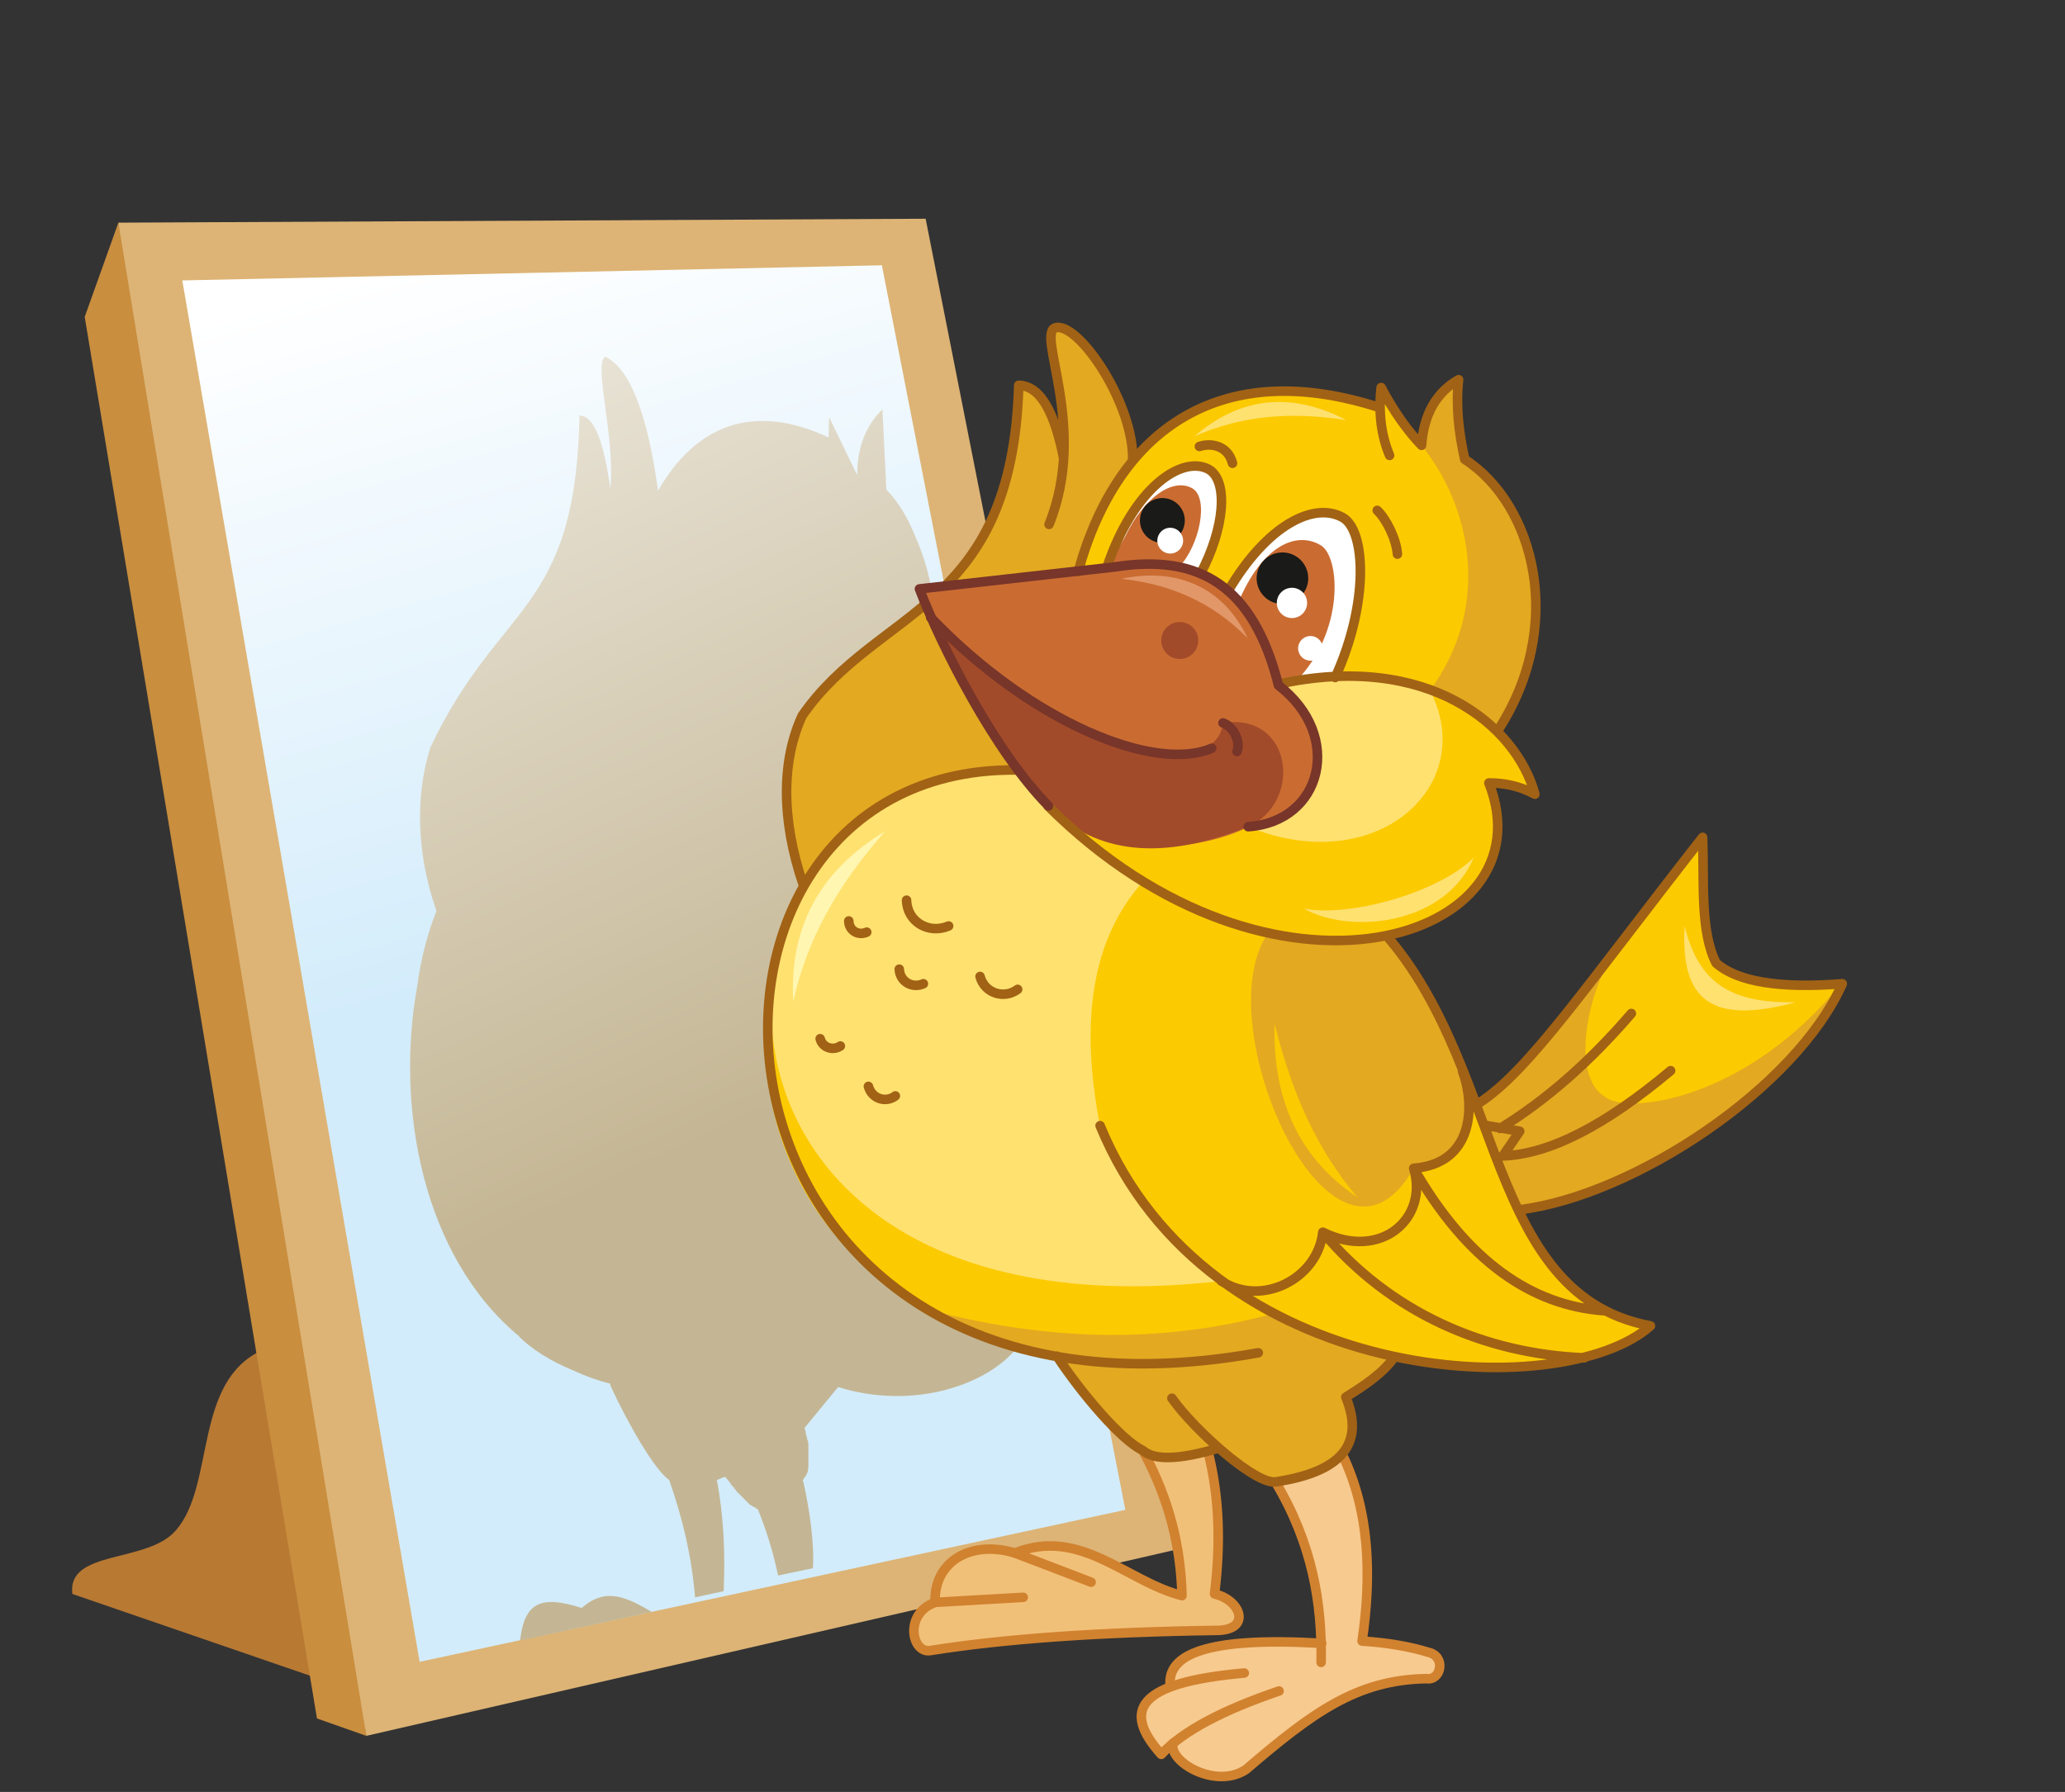<?xml version="1.0" encoding="utf-8"?>
<!-- Generator: Adobe Illustrator 19.0.0, SVG Export Plug-In . SVG Version: 6.00 Build 0)  -->
<svg version="1.1" id="Layer_1" xmlns="http://www.w3.org/2000/svg" xmlns:xlink="http://www.w3.org/1999/xlink" x="0px" y="0px"
	 viewBox="0 0 368.1 319.5" enable-background="new 0 0 368.1 319.5" xml:space="preserve">
<rect x="0" y="0" width="368.1" height="319.5" fill="#333333" stroke="none"/>
<path fill-rule="evenodd" clip-rule="evenodd" fill="#B87933" d="M31.4,272.8c7-8.1,3-26.5,15.4-32.1l13.3,30l-3.6,28.5l-43.6-15
	C11.9,276.2,26.4,278.8,31.4,272.8z"/>
<polygon fill-rule="evenodd" clip-rule="evenodd" fill="#C98E3E" points="21.1,39.7 15.1,56.5 56.5,306.4 65.3,309.5 45.8,147.1 "/>
<polygon fill-rule="evenodd" clip-rule="evenodd" fill="#DDB476" points="21.1,39.7 165,39 211.8,275.8 65.3,309.5 "/>
<linearGradient id="SVGID_1_" gradientUnits="userSpaceOnUse" x1="114.274" y1="165.704" x2="79.827" y2="44.94">
	<stop  offset="0" style="stop-color:#D3ECFB"/>
	<stop  offset="1" style="stop-color:#FFFFFF"/>
</linearGradient>
<polygon fill-rule="evenodd" clip-rule="evenodd" fill="url(#SVGID_1_)" points="32.5,50 157.2,47.3 200.6,269.2 74.8,296.3 "/>
<g>
	<linearGradient id="SVGID_2_" gradientUnits="userSpaceOnUse" x1="133.093" y1="200.257" x2="39.784" y2="-1.306">
		<stop  offset="0" style="stop-color:#C4B694"/>
		<stop  offset="1" style="stop-color:#FFFFFF"/>
	</linearGradient>
	<path fill-rule="evenodd" clip-rule="evenodd" fill="url(#SVGID_2_)" d="M177.1,174.3L177.1,174.3c-4.2,7.9-6.1,23.6-1.9,27.4
		L177.1,174.3L177.1,174.3z M160.2,206.7c1.5,0.5,3,0.9,4.6,1.1c-0.9,2.2-1.9,4.1-2.9,5.9L160.2,206.7z M160.2,206.7
		c1.5,0.5,3,0.9,4.6,1.1l-4.7-1.5L160.2,206.7L160.2,206.7z M76.7,133.3c12.4-26.2,25.9-23.8,26.6-59.2c2.8,0,4.4,5.3,5.5,13
		c0.9-9.1-3.1-22.3-0.9-23.5c4.6,2.2,7.6,10.8,9.4,23.9l0,0c6.7-11.7,17-15.8,30.4-9.5l0.1-3.6l5,10.3c0-5,1.6-8.9,4.5-11.7
		l0.7,14.3l0,0c2.1,2.1,3.9,5.1,5.3,8.7c4.2,9.6,4.3,20.1,1.5,31.2c-0.7,3-1.6,6-2.8,8.8l0,0l0.1,0.2c1.9,2.5,3.6,6,4.5,11
		c-1.9-1.5-3.8-2-5.6-2c0.1,0.4,0.2,0.9,0.3,1.3l0,0c0.1,0.4,0.2,0.8,0.3,1.2l0,0.1c0.1,0.4,0.1,0.8,0.2,1.2l0,0.1
		c0.1,0.4,0.1,0.8,0.1,1.1l0,0.1c0,0.4,0.1,0.7,0.1,1.1l0,0.2c0,0.4,0,0.7,0,1l0,0.1c0,0.3,0,0.7,0,1l0,0.1c0,0.3,0,0.7-0.1,1l0,0.1
		c0,0.3-0.1,0.7-0.1,1l0,0.2c0,0.3-0.1,0.6-0.1,0.9l0,0.1c-0.1,0.3-0.1,0.6-0.2,0.9c0,0.1,0,0.1,0,0.2c-0.1,0.3-0.2,0.6-0.2,0.9
		l0,0.1c-0.1,0.3-0.2,0.6-0.3,0.9l0,0.1c-0.1,0.3-0.2,0.6-0.3,0.9l0,0.1c-0.1,0.3-0.2,0.6-0.4,0.8c0,0.1-0.1,0.1-0.1,0.2
		c-0.1,0.2-0.2,0.5-0.4,0.7c0,0.1-0.1,0.1-0.1,0.2c-0.1,0.2-0.3,0.5-0.4,0.7c0,0.1-0.1,0.2-0.1,0.2c-0.1,0.2-0.3,0.4-0.4,0.6
		c-0.1,0.1-0.1,0.2-0.2,0.2c-0.1,0.2-0.3,0.4-0.4,0.6c-0.1,0.1-0.1,0.2-0.2,0.3c-0.1,0.2-0.3,0.4-0.4,0.5c-0.1,0.1-0.1,0.2-0.2,0.2
		c-0.1,0.2-0.3,0.3-0.4,0.5c-0.1,0.1-0.2,0.2-0.2,0.3c-0.1,0.2-0.3,0.3-0.4,0.4c-0.1,0.1-0.2,0.2-0.3,0.2c-0.1,0.1-0.3,0.3-0.5,0.4
		c-0.1,0.1-0.2,0.2-0.4,0.3c-0.1,0.1-0.3,0.2-0.4,0.3c-0.1,0.1-0.2,0.2-0.3,0.2c-0.2,0.1-0.3,0.2-0.5,0.3c-0.1,0.1-0.3,0.2-0.4,0.3
		c-0.1,0.1-0.3,0.2-0.4,0.3c-0.1,0.1-0.3,0.2-0.4,0.3c-0.1,0.1-0.3,0.2-0.4,0.2c-0.2,0.1-0.3,0.2-0.5,0.3c-0.2,0.1-0.3,0.2-0.5,0.2
		c-0.1,0.1-0.3,0.1-0.4,0.2c-0.2,0.1-0.3,0.2-0.5,0.2c-0.1,0.1-0.3,0.1-0.4,0.2c-0.2,0.1-0.4,0.1-0.6,0.2c-0.1,0-0.3,0.1-0.4,0.1
		c-0.2,0.1-0.4,0.1-0.6,0.2l0,0l0.4,0.5c1.6,3,3.1,6.4,4.3,9.7c2.7,6.4,4.6,13.3,6.2,20c0.1-0.1,0.3-0.2,0.4-0.3
		c1.7-1.7,3.6-4.2,5.6-7.3c2.6-4.2,6.2-10.7,11.8-21.2c3.1-5.9,6.4-12.3,10.1-19.2c0.2,7.6-0.4,16.8,1.6,22.5
		c2.5,3.3,7.7,4.6,15.5,3.7c-5.9,19.3-25.9,39.1-40.1,40.6c3.2,10.3,8.3,16.6,17.2,19c-5.2,6.9-18.7,11.5-32.1,7.3l0,0l-6,7.3
		c0.1,0.3,0.2,0.5,0.2,0.8l0,0c0,0.1,0.1,0.3,0.1,0.4l0,0c0.1,0.3,0.1,0.5,0.2,0.8l0,0c0,0.1,0,0.2,0.1,0.3l0,0
		c0.1,0.4,0.1,0.7,0.1,1.1l0,0c0,0.1,0,0.2,0,0.3l0,0c0,0.1,0,0.2,0,0.3l0,0v0c0,0.1,0,0.2,0,0.3l0,0.1c0,0.1,0,0.1,0,0.2l0,0.1
		c0,0.1,0,0.1,0,0.2l0,0.1c0,0.2,0,0.4,0,0.6l0,0.1c0,0.1,0,0.1,0,0.2l0,0.1c0,0.1,0,0.1,0,0.2l0,0.1l0,0c0,0.1,0,0.2,0,0.2
		c0,0,0,0.1,0,0.1l0,0.1l0,0.1l0,0.1l0,0.1l0,0.1c0,0.1,0,0.2-0.1,0.2l0,0.1l0,0.1l0,0.1l0,0.1l0,0.1c0,0,0,0.1-0.1,0.1l0,0
		c0,0.1-0.1,0.2-0.1,0.3l0,0.1l-0.1,0.1l0,0.1l-0.1,0.1l-0.1,0.1l-0.1,0.1l0,0c0,0.1-0.1,0.1-0.1,0.2l-0.1,0.1l0,0.1l-0.1,0.1l0,0.1
		l0.1,0.2c1.1,4.9,2,11.1,1.7,15.4l-6.2,1.3c-0.9-4.2-2-7.8-3.6-11.8h0c-0.1,0-0.2-0.1-0.2-0.1l0,0c-0.1,0-0.2-0.1-0.2-0.2l0,0
		c-0.1,0-0.1-0.1-0.2-0.1l-0.1,0c-0.1,0-0.1-0.1-0.2-0.1l-0.1-0.1l-0.2-0.1l0,0l0,0l-0.2-0.1l-0.1-0.1l-0.2-0.2l0,0l0,0l-0.2-0.2
		l-0.1-0.1l-0.1-0.1l-0.1-0.1l-0.2-0.2l-0.1-0.1l-0.1-0.1l-0.1-0.1l-0.1-0.1l-0.2-0.2l0,0l-0.1-0.1l-0.1-0.1l0,0l-0.1-0.1l-0.2-0.2
		l0,0l-0.1-0.1l-0.2-0.2l-0.2-0.3l-0.1-0.1l0,0l-0.1-0.1l-0.1-0.2l0,0l-0.1-0.1l-0.2-0.2l0,0l-0.1-0.1l-0.1-0.2l-0.2-0.3l-0.1-0.1
		l-0.1-0.1l-0.1-0.2l-0.1-0.1l0,0l0,0l-0.3-0.3l0,0l-0.1-0.2l0,0l-0.6,0.2c-0.5,0.2-0.9,0.4-1.4,0.6l0.5-0.2
		c1.2,6.5,1.5,12.8,1.2,19.8l-5.1,1.1c-0.6-7.2-2.1-13.7-4.6-20.9c-2.6-1.8-7.4-10.1-10.5-16.9l0-0.3c-2.4-0.6-4.6-1.4-6.7-2.4
		c-3.9-1.6-7.1-3.6-9.6-6l0.1,0c-17.2-14.2-22.2-40.8-18.2-62.6c0.6-4.7,1.8-9.2,3.4-13.3l0,0C74,151.6,74.2,141.2,76.7,133.3
		L76.7,133.3z M116.2,287.4c-4.5-2.6-8.2-4.5-12.5-0.7c-7.2-2.3-10.2-1.1-11,5.8L116.2,287.4L116.2,287.4z M134.8,270.7L134.8,270.7
		L134.8,270.7z"/>
</g>
<path fill-rule="evenodd" clip-rule="evenodd" fill="#FCCA00" d="M259.4,214.5l4.8-4.2l1.4-6.8l-7.3-4.6c10.6-2,24.2-23,45.1-49.7
	c0.3,7.6-0.5,16.7,2.4,22.4c3.7,3.3,11.2,4.6,22.5,3.7C318.1,198.2,279,221.8,259.4,214.5z"/>
<path fill-rule="evenodd" clip-rule="evenodd" fill="#E3A921" d="M259.4,214.5l4.8-4.2l1.4-6.8l-7.3-4.6c8.2-3.1,9.6-4,30.5-30.6
	c-6,7.8-8.9,23.5-2.8,27.2c3.7,3.3,25,1,42.3-20.2C318.1,198.2,279,221.8,259.4,214.5z"/>
<path fill-rule="evenodd" clip-rule="evenodd" fill="#F1C078" d="M215.2,258.8c-6.8,1.9-10.7,1.9-11.5-0.2c4.4,8.6,6.7,17.3,7,25.9
	c-9.9-2.5-20.7-13.1-29.8-7.6c-10.5-2.3-14.6,1.2-14.2,8.8c-5.6,2-4.2,9.1-0.9,8.6c13.1-2.1,30.2-3.3,50.8-3.6
	c6.6,0.1,4.7-5.4-0.1-6.5C217.5,275.4,217.3,266.9,215.2,258.8z"/>
<path fill-rule="evenodd" clip-rule="evenodd" fill="#F7CA8F" d="M239.2,259.4l-3.8,2.7l-7.9,2.2c5.2,9,7.9,18.6,8.1,28.7
	c-18-2.3-25,1.3-27,7.6c-7.6,2-6.6,6.5-1.6,12.2l2.1-2c-0.9,3.3,7.6,8.3,13,4.7c11.8-10.1,19.7-16,32.2-16.2c2.6,0.4,3.5-4,0.3-4.7
	c-3.2-1-7.2-1.7-11.8-2C244.5,281.3,244.1,269.6,239.2,259.4z"/>
<path fill-rule="evenodd" clip-rule="evenodd" fill="none" stroke="#D1822F" stroke-width="1.701" stroke-linecap="round" stroke-linejoin="round" stroke-miterlimit="22.926" d="
	M194.5,282.1l-13.6-5.2c11.7-4.7,19.9,5.1,29.8,7.6c-0.2-8.5-2.2-17.1-7-25.9"/>
<path fill-rule="evenodd" clip-rule="evenodd" fill="#E3A921" d="M143.2,157.9l47.3-19.2l11.4-56.6c-2.6-13-6.9-21.5-13.6-23.7
	c-3.2,1.3,2.7,14.3,1.3,23.4c-1.5-7.6-3.9-12.9-8-13c-1.2,40.4-25.1,39.4-38.6,58.9C139.5,135.5,139.2,145.8,143.2,157.9z"/>
<path fill-rule="evenodd" clip-rule="evenodd" fill="none" stroke="#D1822F" stroke-width="1.701" stroke-linecap="round" stroke-linejoin="round" stroke-miterlimit="22.926" d="
	M182.4,284.8l-15.7,0.9c-0.3-7.2,6.3-11.2,14.2-8.8"/>
<path fill-rule="evenodd" clip-rule="evenodd" fill="none" stroke="#D1822F" stroke-width="1.701" stroke-linecap="round" stroke-linejoin="round" stroke-miterlimit="22.926" d="
	M166.7,285.7c-5.6,2-4.2,9.1-0.9,8.6c13.1-2.1,30.2-3.3,50.8-3.6c6.6,0.1,4.7-5.4-0.1-6.5c1.1-8.8,0.9-17.3-1.2-25.5"/>
<path fill-rule="evenodd" clip-rule="evenodd" fill="none" stroke="#D1822F" stroke-width="1.701" stroke-linecap="round" stroke-linejoin="round" stroke-miterlimit="22.926" d="
	M227.4,264.3c6.5,10.9,8.3,21.5,8.1,32.1"/>
<path fill-rule="evenodd" clip-rule="evenodd" fill="none" stroke="#D1822F" stroke-width="1.701" stroke-linecap="round" stroke-linejoin="round" stroke-miterlimit="22.926" d="
	M235.6,293c-20.6-1.2-27.6,2-27,7.6"/>
<path fill-rule="evenodd" clip-rule="evenodd" fill="none" stroke="#D1822F" stroke-width="1.701" stroke-linecap="round" stroke-linejoin="round" stroke-miterlimit="22.926" d="
	M228,301.5c-9.7,3.3-17,7-21,11.3c-7-7.8-4.4-12.8,14.8-14.5"/>
<path fill-rule="evenodd" clip-rule="evenodd" fill="none" stroke="#D1822F" stroke-width="1.701" stroke-linecap="round" stroke-linejoin="round" stroke-miterlimit="22.926" d="
	M209.1,310.8c-0.9,3.3,7.6,8.3,13,4.7c11.8-10.1,19.7-16,32.2-16.2c2.6,0.4,3.5-4,0.3-4.7c-3.2-1-7.2-1.7-11.8-2
	c1.7-11.5,1.4-23.2-3.6-33.4"/>
<path fill-rule="evenodd" clip-rule="evenodd" fill="#FCCA00" d="M196.1,200.8l-8.9-34.5l17.3-9.8l42.4,11.2
	c22.8,24.1,15.8,62.8,47.4,68.7C278.4,250.6,215.3,247.5,196.1,200.8z"/>
<path fill-rule="evenodd" clip-rule="evenodd" fill="#E3A921" d="M252,208.3c-14.5,25.4-38-27.1-25.4-42.7l7.6-1.2l7.5-2.9l5.8,5.9
	c6.6,8.5,11.6,20.1,13.1,23.6C263.7,202.4,259.5,206.9,252,208.3z"/>
<path fill-rule="evenodd" clip-rule="evenodd" fill="#FCCA00" d="M204.4,156.5l-20.1-19.1c-60.4-5.4-73.4,102.3,18.7,105.7
	c4.6,6.1,17.3,18.2,24.4,21.2c10.3-2.1,16.2-6.3,12.4-15.1l8.7-7.2c-30.9-7.3-44.8-22.8-52.5-41.2
	C192.5,182.3,194.4,167,204.4,156.5z"/>
<path fill-rule="evenodd" clip-rule="evenodd" fill="#E3A921" d="M227,234.2c-20.8,5.7-41.6,4.7-62.3-0.9c6.8,4.2,16.3,7.3,29.7,9
	l-6-0.4c4.5,6.8,11.5,15,15.3,16.8c2,1.8,6.5,1.7,13.5-0.4l-2.1-2.6c4.4,3.9,9,7.3,12.3,8.7c10.3-2.1,16.2-6.3,12.4-15.1l8.7-7.2
	l-10.6-3L227,234.2z"/>
<path fill-rule="evenodd" clip-rule="evenodd" fill="#FFE170" d="M204.4,156.5l-10.9-8.9l-9.2-10.2c-63.1-5.4-72,103.1,33.4,91
	L205.5,217l-9.4-16.2C192.5,182.3,194.4,167,204.4,156.5z"/>
<path fill-rule="evenodd" clip-rule="evenodd" fill="none" stroke="#A16215" stroke-width="1.701" stroke-linecap="round" stroke-linejoin="round" stroke-miterlimit="22.926" d="
	M267.4,201.2c8.3-5.1,16.1-12,23.4-20.5 M264.5,200.6l6.4,1.1l-3,4.4c8.3-0.3,18.2-5.4,29.9-15.2 M241.8,161.5
	c27.1,23.2,20.8,69,52.4,74.9c-15.8,14.1-78.9,11.1-98.1-35.7 M189.6,81.7c-1.5-7.6-3.9-12.9-8-13c-1.2,40.4-25.1,39.4-38.6,58.9
	c-3.6,7.8-3.9,18.2,0.2,30.2 M201.9,82.1c0.3-9.9-9.4-24.4-13.6-23.7c-3.9,0.6,5.8,17.6-1.3,35.1 M184.3,137.4
	c-71.5-4.5-65.3,122.9,40,103.8 M188.4,241.8c4.5,6.8,11.5,15,15.3,16.8c2,1.8,6.5,1.7,13.5-0.4 M248.6,241.9
	c-2.1,3-5.5,5.2-8.7,7.2c3.4,8.3-0.7,13.3-12.4,15.1c-3.5,0.7-14.5-9.1-18.6-14.9 M169.1,165.1c-3.5,1.5-7.4-0.7-7.5-4.6
	 M159.6,195.4c-1.7,1.3-4.2,0.5-4.8-1.7 M149.8,186.5c-1.3,0.9-3.2,0.3-3.6-1.3 M154.5,166.2c-1.5,0.7-3.2-0.3-3.2-2 M164.6,175.4
	c-2,0.9-4.2-0.4-4.3-2.6 M181.4,176.4c-2.4,1.8-5.9,0.7-6.7-2.3 M235.8,219.7c12,14.4,29,21.7,46.6,22.4 M252,208.3
	c9.7,16.9,21.2,24.4,33.8,25.4 M217.7,228.4c7.2,4.7,17.2-0.4,18.1-8.7c10.3,5.1,18.9-2.4,16.2-11.4c10.7-0.8,11-11.2,8.7-17.3
	 M263.6,196.7c8.9-5.7,19-20.7,39.9-47.4c0.3,7.6-0.5,16.7,2.4,22.4c3.7,3.3,11.2,4.6,22.5,3.7c-8.2,18.5-37.1,37.8-57.6,40.3"/>
<path fill-rule="evenodd" clip-rule="evenodd" fill="#FFF6B1" d="M141.4,178.6c2.4-10.9,7.7-20.6,16.4-30.4
	C145.7,155.5,140.7,165.8,141.4,178.6z"/>
<path fill-rule="evenodd" clip-rule="evenodd" fill="#FCCA00" d="M242,213.5c-7-8.2-11.6-18.1-14.8-31
	C226.8,196.8,232.1,206.9,242,213.5z"/>
<path fill-rule="evenodd" clip-rule="evenodd" fill="#FFE170" d="M186.8,143.7l41-21.5c26.8-5.9,42.4,7.2,45.7,19.4
	c-2.8-1.5-5.5-2-8.2-1.9C276.6,167.6,226.9,183.7,186.8,143.7z"/>
<path fill-rule="evenodd" clip-rule="evenodd" fill="#FCCA00" d="M186.8,143.7l35.7,3.7c22.9,9.4,41.2-7.4,32.4-24.3
	c6,3.7,15.4,6.4,18.7,18.5c-2.8-1.5-5.5-2-8.2-1.9C276.6,167.6,226.9,183.7,186.8,143.7z"/>
<path fill-rule="evenodd" clip-rule="evenodd" fill="#FCCA00" d="M192.2,101.8l35.6,20.2c15.8-3.3,28.8-0.5,39,8.4
	c9.7-18,10.2-34.5-5.8-48.5L260,67.7c-4.3,2.8-6.5,6.7-6.6,11.7l-7.2-10.3l-0.2,3.5C218,63.5,199.3,76,192.2,101.8z"/>
<path fill-rule="evenodd" clip-rule="evenodd" fill="#E3A921" d="M254.9,123.1l12,7.4c10.6-17.5,6.4-40.4-5.8-48.5L260,67.7
	c-4.3,2.8-6.5,6.7-6.6,11.7C262.3,90.4,265.9,108.2,254.9,123.1z"/>
<path fill-rule="evenodd" clip-rule="evenodd" fill="#FFFFFF" d="M238,120.8l-10.1,1.4c-1.5-6.3-4.3-12-8.9-16.8
	c7-11.9,15.4-16,20.5-13.1C243.6,94.8,244,107.7,238,120.8z"/>
<path fill-rule="evenodd" clip-rule="evenodd" fill="#CA6C32" d="M230.9,121.6l-3,0.5l-2.2-6.7l-5-7.9c4.2-10.1,10.3-12.9,14.7-10.3
	C238.9,99.2,239.8,112.6,230.9,121.6z"/>
<path fill-rule="evenodd" clip-rule="evenodd" fill="#FFFFFF" d="M214,102.3c-5.3-1.7-10.9-1.8-16.7-1.1
	c4.8-14.4,13.5-20.1,18.2-17.5C219,85.8,218.3,94.2,214,102.3z"/>
<path fill-rule="evenodd" clip-rule="evenodd" fill="#CA6C32" d="M210.1,101.2l-12.7,0l3.2-5.6c3.2-6.7,8.4-10.6,12-8.5
	C215.5,88.9,213.9,97.2,210.1,101.2z"/>
<path fill-rule="evenodd" clip-rule="evenodd" fill="#CA6C32" d="M227.9,122.2c-4-16-13.5-24.2-31.2-20.9l-32.8,3.7
	c7.1,16.4,13.6,30.2,23,38.7c7.8,9,25.6,8.8,35.7,3.7C237.4,146.8,238.6,129,227.9,122.2z"/>
<path fill-rule="evenodd" clip-rule="evenodd" fill="#A24B2A" d="M163.8,105c7.1,16.4,13.6,30.2,23,38.7c8.5,8.6,20.3,9.9,35.7,3.7
	c9.8-4.4,7.9-20.4-4.5-18.5C216.2,143.6,173.5,125.5,163.8,105z"/>
<path fill-rule="evenodd" clip-rule="evenodd" fill="none" stroke="#A16215" stroke-width="1.701" stroke-linecap="round" stroke-linejoin="round" stroke-miterlimit="22.926" d="
	M246,72.7c-28-9.1-46.7,3.4-53.8,29.2 M227.8,122c26.8-5.9,42.5,7.4,45.8,19.6c-2.8-1.5-5.5-2-8.2-2c11.1,28-38.5,44.1-78.6,4.1
	 M218.9,105.4c7-11.9,15.4-16,20.5-13.1c4.1,2.4,4.6,15.4-1.4,28.5 M245.5,91c1.6,1.5,3.4,5.1,3.6,7.8 M247.7,81.2
	c-1.5-3.6-2-7.6-1.5-12.1c2.2,4.2,4.7,7.7,7.2,10.3c0.4-5.5,2.6-9.4,6.6-11.7c-0.5,4.6,0,9.3,1.1,14.2c12.5,8.1,18.1,29.8,5.8,48.5
	 M213.8,79.6c2.2-0.7,5.1-0.1,5.9,3 M197.3,101.2c4.8-14.4,13.5-20.1,18.2-17.5c3.5,2.1,2.8,10.5-1.5,18.6"/>
<path fill-rule="evenodd" clip-rule="evenodd" fill="none" stroke="#783529" stroke-width="1.701" stroke-linecap="round" stroke-linejoin="round" stroke-miterlimit="22.926" d="
	M218,128.9c1.8,0.6,3.2,3.2,2.5,5.1"/>
<circle fill-rule="evenodd" clip-rule="evenodd" fill="#1A1A18" cx="228.6" cy="103.1" r="4.6"/>
<circle fill-rule="evenodd" clip-rule="evenodd" fill="#1A1A18" cx="207.2" cy="92.8" r="4"/>
<circle fill-rule="evenodd" clip-rule="evenodd" fill="#FFFFFF" cx="230.3" cy="107.5" r="2.7"/>
<circle fill-rule="evenodd" clip-rule="evenodd" fill="#FFFFFF" cx="208.6" cy="96.4" r="2.3"/>
<circle fill-rule="evenodd" clip-rule="evenodd" fill="#FFFFFF" cx="233.6" cy="115.6" r="2.2"/>
<path fill-rule="evenodd" clip-rule="evenodd" fill="none" stroke="#783529" stroke-width="1.701" stroke-linecap="round" stroke-linejoin="round" stroke-miterlimit="22.926" d="
	M222.5,147.4c13.2-0.9,17.1-16.2,5.4-25.2c-4.5-17.9-14.2-23.5-29.3-21.1l-34.7,3.9c3.9,10.3,13.5,29.1,23,38.7"/>
<circle fill-rule="evenodd" clip-rule="evenodd" fill="#A24B2A" cx="210.3" cy="114.2" r="3.3"/>
<path fill-rule="evenodd" clip-rule="evenodd" fill="#E29769" d="M199.9,103.2c8.5,0.9,16.2,4.1,22.5,10.6
	C218.1,104.7,209.8,101.1,199.9,103.2z"/>
<path fill-rule="evenodd" clip-rule="evenodd" fill="none" stroke="#783529" stroke-width="1.701" stroke-linecap="round" stroke-linejoin="round" stroke-miterlimit="22.926" d="
	M165.9,110.1c18,18.8,40,27.7,50.1,23.3"/>
<path fill-rule="evenodd" clip-rule="evenodd" fill="#FFE170" d="M212.9,77.8c8.2-3.6,16.8-4.5,27.1-2.9
	C229.8,69.6,220.8,71,212.9,77.8L212.9,77.8z M232.4,162c8.2,1.6,24.2-2.9,30.3-9.1C257.8,164.7,241.1,166.8,232.4,162L232.4,162z
	 M320.1,178.7c-11.3,0.2-17.3-3.2-19.8-13.6C299.5,178.6,305.3,182.7,320.1,178.7z"/>
</svg>
